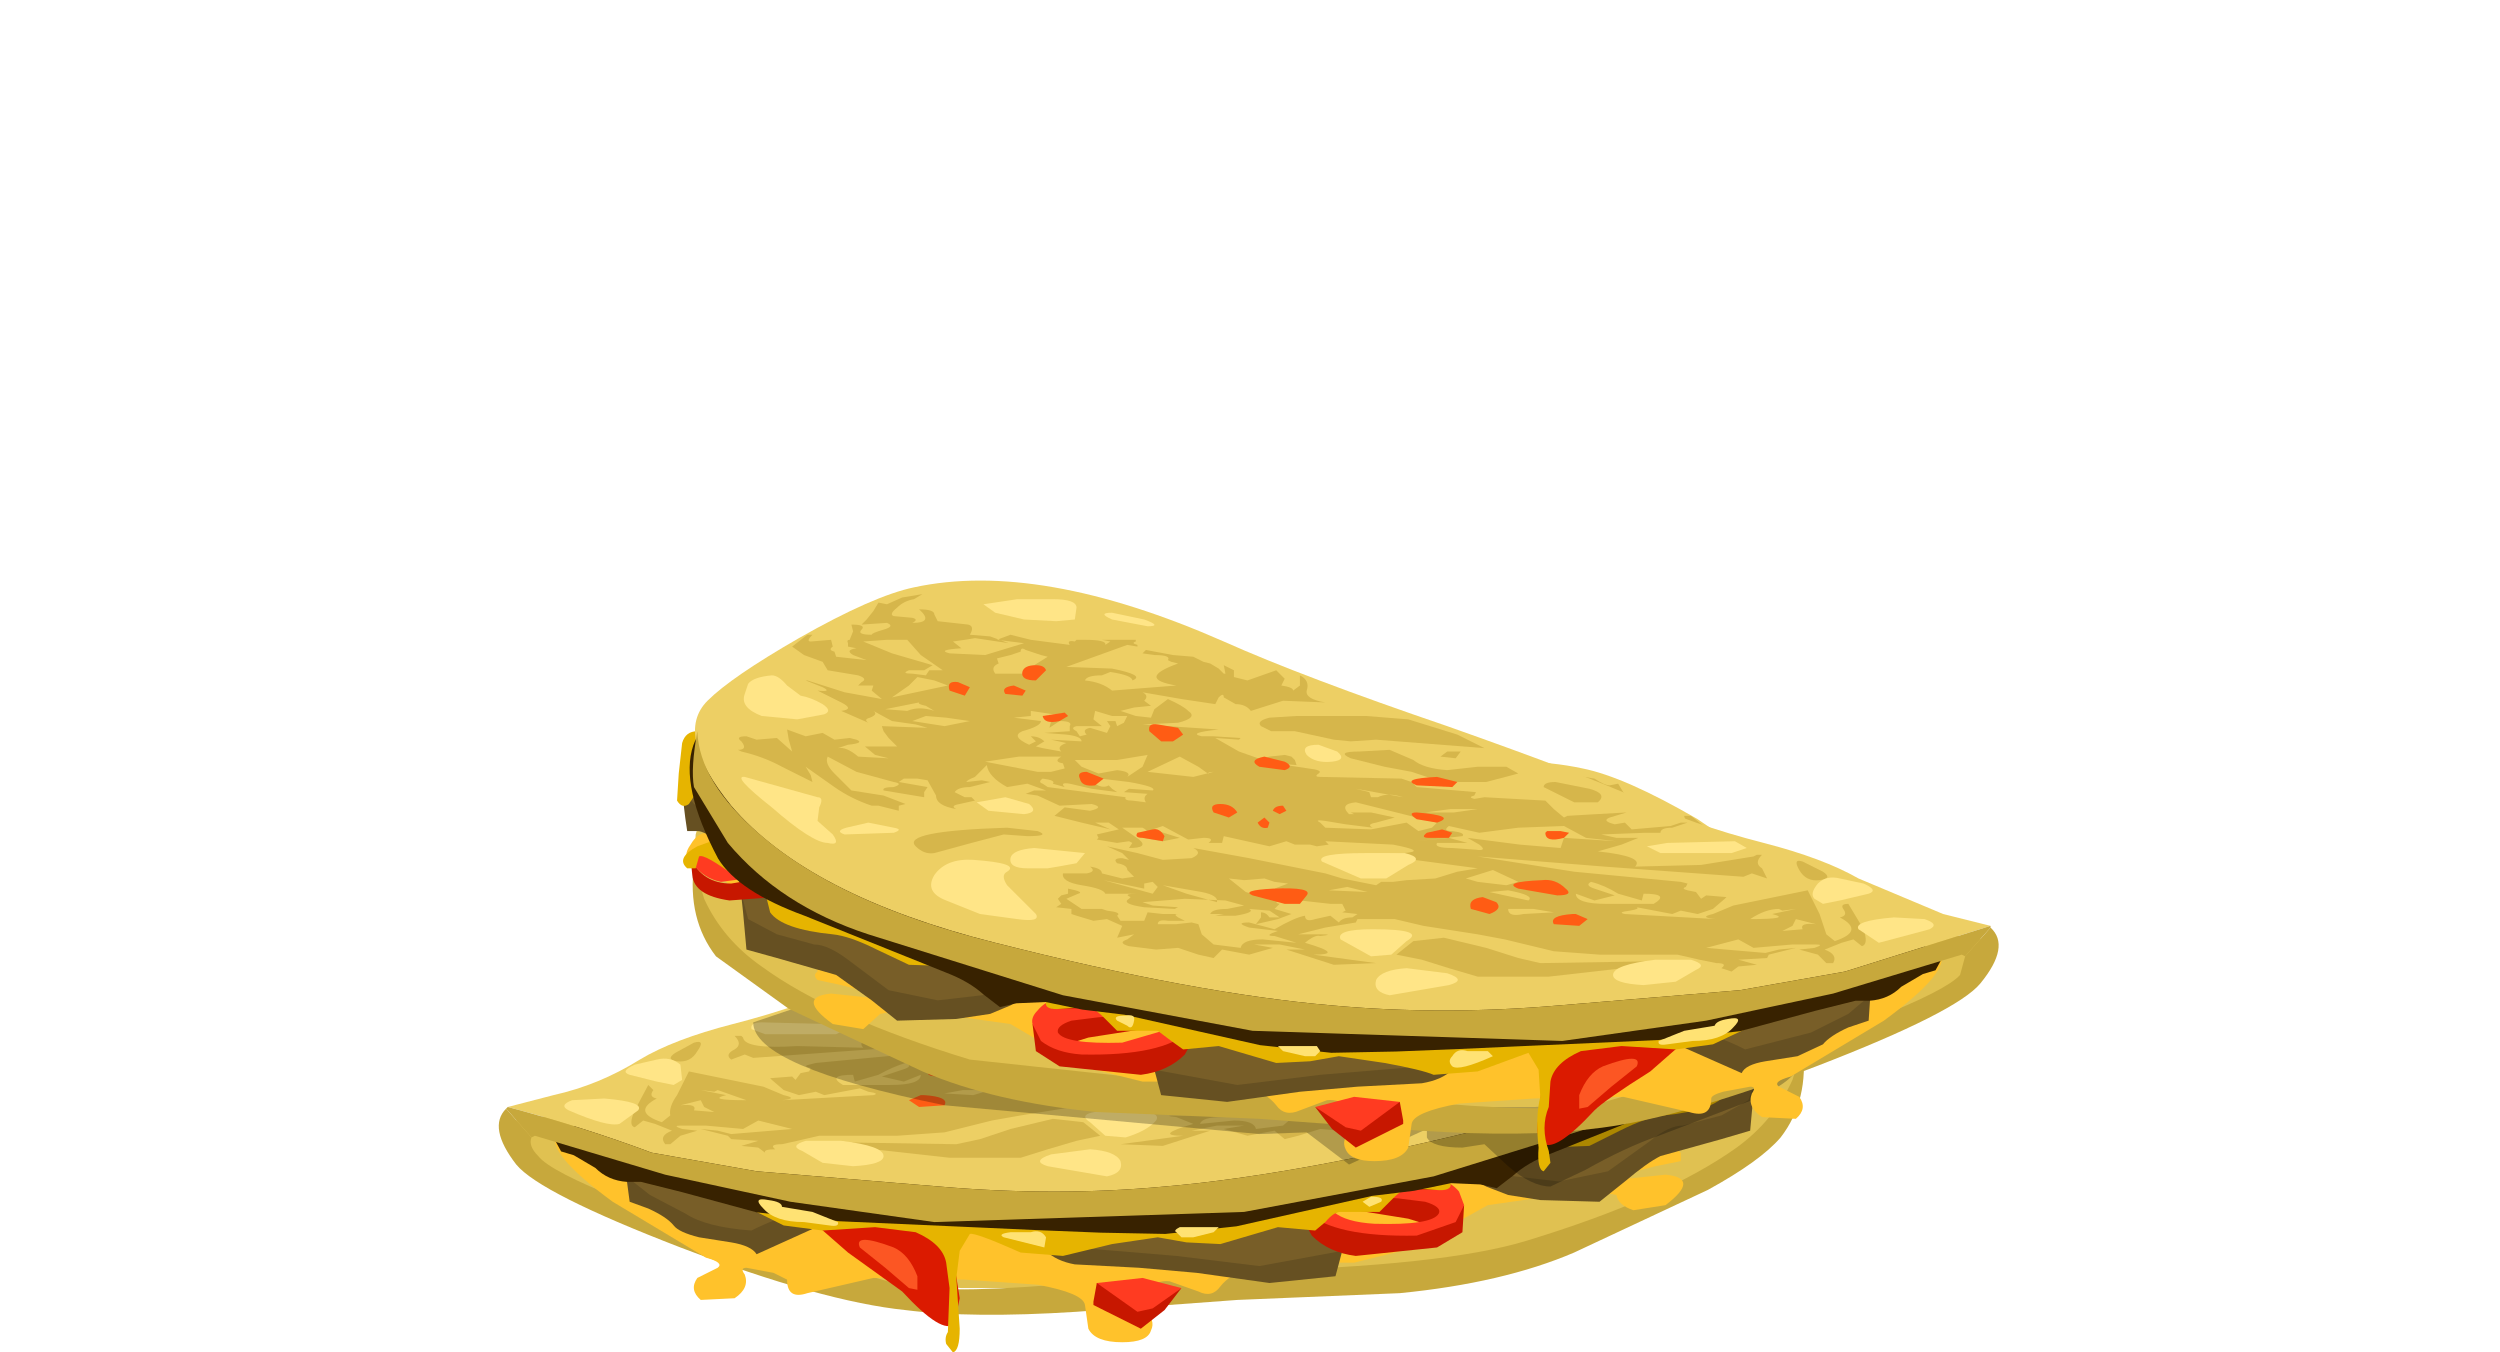 <?xml version="1.0" encoding="UTF-8" standalone="no"?>
<svg xmlns:xlink="http://www.w3.org/1999/xlink" height="39.95px" width="73.85px" xmlns="http://www.w3.org/2000/svg">
  <g transform="matrix(1.0, 0.0, 0.0, 1.0, 0.0, 0.0)">
    <use height="13.0" transform="matrix(1.0, 0.0, 0.0, 1.0, 14.75, 26.95)" width="39.05" xlink:href="#shape0"/>
    <use height="14.05" transform="matrix(0.75, 0.0, 0.0, 0.75, 16.35, 25.913)" width="49.35" xlink:href="#sprite0"/>
    <use height="16.55" transform="matrix(1.0, 0.0, 0.0, 1.0, 14.95, 21.6)" width="44.1" xlink:href="#shape2"/>
    <use height="14.05" transform="matrix(-0.75, 0.0, 0.0, 0.75, 57.4, 20.562)" width="49.35" xlink:href="#sprite0"/>
    <use height="15.65" transform="matrix(1.0, 0.0, 0.0, 1.0, 20.45, 17.15)" width="38.35" xlink:href="#shape3"/>
  </g>
  <defs>
    <g id="shape0" transform="matrix(1.0, 0.0, 0.0, 1.0, -14.75, -26.95)">
      <path d="M52.05 28.3 Q52.95 28.95 53.2 30.0 L53.25 30.9 Q53.05 32.5 52.5 33.25 L51.25 34.4 49.35 35.5 45.9 36.7 42.3 37.75 36.4 38.05 28.4 38.05 24.0 37.75 Q23.2 37.6 22.35 37.05 L19.15 35.9 Q16.35 34.95 15.9 34.5 L15.25 33.55 15.2 33.1 30.25 31.0 40.65 29.3 Q51.2 27.7 52.05 28.3" fill="#e0c151" fill-rule="evenodd" stroke="none"/>
      <path d="M51.3 33.9 Q52.4 33.1 52.95 31.9 L53.25 30.9 Q53.45 32.5 52.6 33.6 52.0 34.3 50.45 35.15 L46.5 37.0 Q44.4 37.9 41.35 38.2 L36.55 38.4 31.8 38.75 Q28.7 38.95 26.75 38.7 24.3 38.45 20.1 36.85 15.95 35.25 15.25 34.4 14.4 33.3 14.95 32.75 L15.7 33.6 Q15.6 33.85 15.9 34.15 16.25 34.6 18.4 35.45 19.3 35.95 22.2 36.7 L26.4 37.9 Q27.55 38.25 31.2 37.95 L36.75 37.55 Q42.65 37.4 45.1 36.65 49.2 35.4 51.3 33.9" fill="#c7a83c" fill-rule="evenodd" stroke="none"/>
      <path d="M53.5 28.25 Q53.75 28.65 53.4 29.1 L51.1 29.35 51.9 29.8 52.85 29.95 Q53.15 29.95 53.4 30.3 53.6 30.65 53.4 30.8 L52.35 31.35 51.6 32.05 50.75 32.6 49.95 33.0 49.65 33.55 Q49.45 33.95 49.65 34.05 L49.65 34.3 48.9 34.45 48.15 34.65 Q48.0 34.85 48.25 34.8 L49.2 34.7 Q50.25 34.8 49.2 35.6 L48.25 35.75 Q47.8 35.6 47.75 35.3 L47.2 35.2 46.05 35.3 43.95 35.6 43.05 36.1 41.8 36.85 40.0 37.3 38.3 37.3 Q36.6 37.3 36.05 38.0 35.8 38.35 35.4 38.15 L34.55 37.85 Q34.15 37.8 33.85 38.15 33.55 38.5 33.8 38.7 34.15 39.0 34.0 39.3 33.9 39.65 33.15 39.65 32.35 39.65 32.15 39.25 L32.05 38.55 Q32.0 38.2 30.65 37.95 L28.5 37.8 25.8 37.75 23.85 38.2 Q23.25 38.4 23.25 37.8 L22.85 37.6 22.05 37.45 Q21.85 37.45 22.0 37.65 22.15 38.05 21.7 38.35 L20.7 38.4 Q20.35 38.1 20.6 37.75 L21.2 37.45 Q21.4 37.3 20.85 37.15 L18.1 35.5 Q16.05 34.0 16.45 33.45 L17.1 33.5 Q17.7 33.1 34.35 30.4 50.8 27.7 52.1 27.7 53.2 27.7 53.5 28.25" fill="#ffc22b" fill-rule="evenodd" stroke="none"/>
      <path d="M53.25 27.75 L53.5 28.0 53.45 29.9 53.15 29.9 52.55 30.2 52.05 30.65 51.9 31.35 51.8 32.3 51.7 33.4 50.85 33.65 49.05 34.15 Q48.65 34.35 48.0 34.9 L47.25 35.5 45.5 35.45 44.55 35.3 43.9 35.05 42.3 34.0 39.15 32.95 37.95 35.15 39.65 36.95 39.45 37.7 37.5 37.9 35.35 37.6 33.65 37.45 31.75 37.35 Q31.2 37.25 30.9 36.95 L30.65 36.65 30.6 35.7 26.7 35.65 Q25.65 35.65 24.45 36.1 L22.35 37.05 Q22.2 36.8 21.6 36.7 L20.65 36.55 Q20.05 36.4 19.9 36.2 19.7 35.95 19.15 35.7 L18.6 35.5 18.5 34.75 20.65 35.1 Q22.35 33.1 23.6 32.35 24.4 31.9 38.9 29.8 L53.25 27.75" fill="#665022" fill-rule="evenodd" stroke="none"/>
      <path d="M53.25 27.55 L53.5 28.0 Q53.8 29.05 52.55 29.5 52.15 29.65 52.15 29.95 L52.05 30.65 51.9 31.75 51.65 32.5 50.85 32.95 49.7 33.25 Q49.3 33.25 48.75 33.7 L47.5 34.6 46.05 34.9 44.75 34.75 44.25 34.65 Q44.0 34.45 43.2 34.15 L40.25 34.3 38.45 35.05 38.7 35.25 39.65 36.95 37.2 37.4 34.75 37.1 31.75 36.85 30.75 36.25 29.85 35.45 28.1 35.3 25.45 35.5 Q23.55 35.65 22.2 36.35 20.85 36.25 20.25 35.85 L19.2 35.3 18.5 34.75 Q18.6 34.45 19.4 34.15 L20.85 33.9 36.15 30.55 Q50.7 27.2 51.75 27.35 L53.25 27.55" fill="#785e28" fill-rule="evenodd" stroke="none"/>
      <path d="M26.7 33.85 L27.75 35.05 Q28.2 35.5 28.25 36.3 L28.2 37.4 28.35 38.35 28.2 39.1 Q27.85 39.45 26.65 38.15 L25.05 37.0 23.85 35.95 Q23.65 35.35 23.9 34.3 24.25 33.2 24.85 33.2 26.0 33.15 26.7 33.85" fill="#db1a00" fill-rule="evenodd" stroke="none"/>
      <path d="M42.4 36.25 L41.6 36.0 40.05 35.75 Q39.45 35.7 39.2 36.0 L39.0 36.3 38.85 35.2 Q38.85 34.95 40.25 34.75 L41.8 34.6 42.35 34.8 42.9 35.15 42.85 35.9 42.4 36.25" fill="#c71700" fill-rule="evenodd" stroke="none"/>
      <path d="M43.25 35.6 L43.2 36.4 42.45 36.85 40.05 37.1 Q39.25 37.0 38.75 36.5 L38.45 35.95 38.45 35.3 38.85 35.8 Q39.5 36.35 40.7 36.35 42.05 36.35 42.8 35.95 L43.25 35.6" fill="#c71700" fill-rule="evenodd" stroke="none"/>
      <path d="M50.4 31.0 L50.95 31.25 52.15 31.45 Q53.0 31.45 53.35 30.7 L53.3 31.2 Q53.25 31.8 52.2 31.95 L50.85 31.85 50.25 31.6 50.4 31.0" fill="#c71700" fill-rule="evenodd" stroke="none"/>
      <path d="M41.35 34.55 Q42.7 34.7 43.1 35.2 L43.25 35.6 43.0 36.1 41.85 36.5 Q39.4 36.55 38.6 35.8 37.95 35.25 38.85 34.8 39.75 34.3 41.35 34.55 M42.5 35.85 Q42.6 35.65 42.1 35.5 L41.3 35.4 40.5 35.35 Q39.75 35.15 39.4 35.35 39.05 35.55 39.4 35.8 39.75 36.1 40.6 36.15 42.3 36.2 42.5 35.85 M42.65 35.15 Q42.8 35.0 42.2 34.75 L40.65 34.7 Q39.7 34.8 40.2 34.95 L42.15 35.15 42.65 35.15" fill="#ff3b21" fill-rule="evenodd" stroke="none"/>
      <path d="M50.95 29.8 L52.5 30.1 Q53.55 30.55 53.25 30.9 L52.5 31.4 50.55 31.15 Q49.35 30.75 49.65 30.4 L50.95 29.8" fill="#ff3b21" fill-rule="evenodd" stroke="none"/>
      <path d="M32.45 38.35 L32.4 37.9 33.75 37.75 34.9 38.05 34.05 38.8 33.4 38.85 32.45 38.35" fill="#ff3b21" fill-rule="evenodd" stroke="none"/>
      <path d="M33.7 39.25 L32.3 38.55 32.3 38.45 32.4 37.9 33.6 38.75 34.05 38.65 34.9 38.05 34.4 38.7 33.7 39.25" fill="#c71700" fill-rule="evenodd" stroke="none"/>
      <path d="M53.75 29.0 Q53.6 29.25 53.4 29.1 L53.25 28.8 52.95 28.75 Q52.5 29.1 52.35 29.8 52.3 30.05 52.6 30.15 L53.15 30.35 Q53.85 30.7 53.45 31.0 L53.25 31.0 53.1 30.65 Q52.95 30.55 51.95 31.3 L51.25 31.7 51.1 31.9 51.0 32.3 Q50.65 32.8 49.15 32.95 48.65 33.0 47.85 33.4 L46.95 33.85 44.1 33.95 42.95 34.15 42.3 34.3 42.55 34.55 42.85 34.95 Q42.9 35.2 42.4 35.15 L41.65 35.1 Q41.45 35.1 41.15 35.4 L40.75 35.8 40.2 35.8 39.6 35.8 Q39.4 35.8 39.15 36.1 L38.85 36.35 37.75 36.25 36.05 36.75 35.05 36.7 34.2 36.55 32.85 36.75 31.4 37.1 30.15 37.0 Q28.8 36.4 28.65 36.45 L28.35 36.95 28.25 37.75 28.35 39.25 Q28.35 39.9 28.15 39.95 L27.95 39.7 Q27.9 39.5 28.0 39.35 L28.05 38.05 27.95 37.3 Q27.85 36.75 27.05 36.4 L25.85 36.25 24.3 36.35 23.15 36.2 22.35 35.8 Q21.9 35.65 21.9 35.3 21.85 34.95 22.35 34.9 52.5 26.85 53.15 26.95 53.55 26.95 53.6 27.3 L53.7 28.2 53.75 29.0" fill="#e6b400" fill-rule="evenodd" stroke="none"/>
    </g>
    <g id="sprite0" transform="matrix(1.0, 0.0, 0.0, 1.0, 0.0, 0.05)">
      <use height="14.05" transform="matrix(1.0, 0.0, 0.0, 1.0, 0.0, -0.05)" width="49.35" xlink:href="#shape1"/>
    </g>
    <g id="shape1" transform="matrix(1.0, 0.0, 0.0, 1.0, 0.0, 0.05)">
      <path d="M46.05 0.0 Q51.3 0.6 48.25 6.35 47.45 7.65 44.85 8.6 L39.25 10.85 Q38.35 11.2 37.8 11.7 L37.15 12.2 36.5 12.05 35.35 12.0 33.9 12.3 32.25 12.5 26.9 13.7 24.1 14.0 21.55 13.95 19.05 13.85 16.85 13.75 11.25 13.5 8.0 13.15 5.05 12.35 3.45 11.95 2.9 11.95 Q2.15 11.9 1.65 11.4 L0.8 10.9 0.3 10.75 0.0 10.2 4.1 8.0 Q5.15 7.45 23.25 3.65 42.55 -0.4 46.05 0.0" fill="#382200" fill-rule="evenodd" stroke="none"/>
    </g>
    <g id="shape2" transform="matrix(1.0, 0.0, 0.0, 1.0, -14.95, -21.6)">
      <path d="M52.15 29.15 Q49.95 31.8 44.4 33.2 38.45 34.7 34.4 35.05 31.2 35.35 27.75 35.05 L22.35 34.6 19.25 34.05 Q17.25 33.3 15.0 32.7 L16.35 32.35 Q17.7 32.05 18.9 31.3 19.9 30.7 21.65 30.25 23.8 29.7 25.35 28.95 L31.05 26.8 Q35.25 25.35 37.65 24.3 43.05 21.9 46.75 22.7 48.0 22.95 50.15 24.2 L52.85 26.05 Q53.85 27.05 52.15 29.15" fill="#edcf64" fill-rule="evenodd" stroke="none"/>
      <path d="M51.3 30.0 Q53.1 28.45 53.15 26.95 53.4 28.05 53.25 28.6 L52.25 30.25 Q50.7 32.1 48.15 32.95 L42.35 34.75 36.75 35.8 27.6 36.1 23.35 35.5 19.65 34.7 15.8 33.55 15.7 33.6 14.95 32.75 15.0 32.7 Q17.25 33.3 19.25 34.05 L22.35 34.6 27.75 35.05 Q31.2 35.35 34.4 35.05 38.45 34.7 44.4 33.2 48.95 32.05 51.3 30.0" fill="#c7a83c" fill-rule="evenodd" stroke="none"/>
      <path d="M22.7 35.45 Q23.1 35.5 23.1 35.65 L24.0 35.8 24.75 36.1 Q24.8 36.25 24.5 36.2 L23.75 36.1 Q22.9 36.1 22.55 35.7 22.2 35.35 22.7 35.45" fill="#ffe273" fill-rule="evenodd" stroke="none"/>
      <path d="M30.45 36.4 Q30.75 36.3 30.9 36.55 L30.85 36.85 29.65 36.55 Q29.45 36.45 29.85 36.4 L30.45 36.4" fill="#ffe273" fill-rule="evenodd" stroke="none"/>
      <path d="M35.4 36.25 L36.0 36.25 35.85 36.4 35.25 36.55 34.9 36.55 34.75 36.4 Q34.65 36.35 34.85 36.25 L35.4 36.25" fill="#ffe273" fill-rule="evenodd" stroke="none"/>
      <path d="M40.5 35.35 Q40.9 35.35 40.8 35.5 L40.45 35.65 40.25 35.5 40.5 35.35" fill="#ffe273" fill-rule="evenodd" stroke="none"/>
      <path d="M26.4 36.85 Q26.85 37.05 27.1 37.7 L27.1 38.1 26.85 38.05 26.15 37.45 25.4 36.85 Q25.2 36.4 26.4 36.85" fill="#fc5623" fill-rule="evenodd" stroke="none"/>
      <path d="M28.45 32.2 L27.9 32.3 28.75 32.35 29.25 32.2 28.45 32.2 M21.1 32.25 L20.7 32.2 21.45 32.35 Q20.85 32.5 22.05 32.5 L21.2 32.2 21.1 32.25 M21.1 32.85 L20.8 32.7 20.7 32.5 20.1 32.65 Q20.6 32.6 20.5 32.8 L21.1 32.85 M29.75 31.7 L29.25 31.65 Q28.4 31.8 28.65 31.95 L29.3 31.8 29.75 31.7 M26.65 31.6 Q27.0 31.5 26.75 31.4 26.4 31.5 25.95 31.75 L25.25 31.95 25.2 31.75 Q24.4 31.75 24.9 32.05 L26.3 32.05 Q27.2 32.05 27.2 31.75 L26.7 31.95 26.05 31.8 26.65 31.6 M34.5 31.65 L33.95 31.55 33.35 31.7 34.5 31.65 M30.1 31.4 L30.45 31.3 Q30.05 31.35 29.7 31.05 L28.95 31.4 29.25 31.5 30.1 31.4 M30.6 30.05 Q30.45 29.95 30.85 29.9 31.2 29.9 30.95 29.75 L30.05 29.95 28.95 29.8 27.6 29.75 26.9 30.1 26.0 30.2 27.55 30.1 27.6 30.25 27.65 30.4 28.85 30.3 30.4 30.1 30.05 30.3 Q29.85 30.5 30.15 30.45 L30.85 30.4 31.3 30.25 30.45 30.25 30.95 30.1 31.95 30.2 30.6 30.05 M31.3 29.65 L31.5 29.8 31.85 29.9 Q31.85 29.75 32.25 29.65 L33.3 29.85 34.65 29.8 34.8 29.65 Q34.95 29.55 34.65 29.6 L34.05 29.7 33.2 29.8 33.15 29.65 32.55 29.5 33.3 29.35 33.85 29.35 33.75 29.4 33.9 29.4 Q34.2 29.1 33.75 29.05 L31.3 29.65 M31.65 29.35 L30.9 29.25 30.1 29.25 30.8 29.35 31.65 29.35 M33.7 28.65 L32.3 28.9 Q32.75 28.75 33.05 28.9 L33.25 28.9 33.3 28.75 33.7 28.65 M44.65 27.85 L43.65 27.7 42.4 27.7 Q42.65 27.85 42.35 27.9 42.1 28.0 42.3 28.05 L42.75 28.15 43.1 28.15 44.65 27.85 M39.95 31.45 L39.75 31.4 39.6 31.55 Q39.45 31.65 39.7 31.75 L41.15 31.35 39.95 31.6 39.95 31.45 M38.7 31.75 L39.4 31.5 38.25 31.7 Q37.8 31.8 37.8 32.0 L38.7 31.75 M37.95 28.15 Q37.75 28.3 38.5 28.3 L39.85 28.15 38.9 27.7 38.4 28.0 38.0 28.25 37.95 28.15 M39.9 28.8 L39.9 29.05 40.35 29.0 40.5 28.9 42.8 28.6 Q42.75 28.6 42.95 28.5 L42.95 28.35 42.65 28.5 42.3 28.6 Q42.45 28.45 42.15 28.5 L41.5 28.65 40.8 28.75 40.95 28.65 41.0 28.55 Q41.25 28.7 41.65 28.3 L40.4 28.45 Q39.6 28.6 39.75 28.7 L40.4 28.65 40.55 28.75 39.9 28.8 M40.75 28.1 L41.3 28.2 41.8 28.0 42.0 27.8 40.8 27.8 39.9 27.65 40.05 28.0 40.45 28.3 Q40.3 28.15 40.75 28.1 M42.0 26.95 Q42.15 26.85 41.95 26.8 L41.2 26.8 41.45 26.6 41.4 26.35 40.95 26.5 40.45 26.5 40.55 26.7 Q40.5 26.8 40.75 26.8 L40.8 26.65 41.05 26.65 40.95 26.8 41.05 27.0 41.55 26.85 41.7 27.05 41.85 27.1 42.0 26.95 M42.15 26.8 L42.15 26.95 42.9 27.0 42.25 27.05 Q41.85 27.1 41.8 27.25 L42.7 27.2 42.3 27.3 Q42.55 27.4 42.4 27.55 L42.95 27.45 43.2 27.4 Q42.75 27.4 42.9 27.25 43.05 27.1 43.3 27.1 L43.15 27.25 Q43.05 27.3 43.35 27.35 43.9 27.1 43.55 26.95 43.05 26.8 43.05 26.65 L43.8 26.55 43.35 26.5 Q43.2 26.45 43.35 26.35 L42.3 26.5 42.75 26.65 42.75 26.85 42.45 26.65 Q42.05 26.65 42.15 26.8 M43.6 24.6 Q43.65 24.45 43.5 24.55 L43.0 24.7 42.8 24.75 43.2 25.0 43.4 25.25 43.65 25.25 44.15 25.25 44.35 25.25 Q44.5 25.05 44.25 24.95 L44.3 24.8 43.95 24.7 43.6 24.6 M46.2 26.35 Q46.6 26.2 46.95 26.35 L47.6 26.3 47.1 26.2 46.65 26.1 46.4 26.2 46.2 26.35 M45.15 26.65 L45.85 26.8 46.8 26.65 Q46.65 26.5 46.4 26.5 L45.8 26.55 45.15 26.65 M46.95 25.6 L46.65 25.35 46.2 25.45 45.75 25.6 47.4 25.95 46.95 25.6 M48.25 24.3 L47.55 24.25 46.95 24.25 46.55 24.7 45.9 25.15 46.3 25.15 Q46.2 25.3 46.4 25.3 L46.8 25.25 46.95 25.15 46.5 25.15 Q46.5 25.0 46.2 25.0 L47.4 24.65 48.25 24.3 M49.05 24.75 L49.1 24.6 49.2 24.45 49.2 24.25 49.8 24.3 49.75 24.1 49.95 24.1 50.4 24.45 Q50.0 24.55 50.0 24.7 L49.5 24.9 49.3 25.15 48.45 25.3 Q48.1 25.4 48.3 25.5 L48.4 25.6 47.95 25.6 48.0 25.75 47.7 26.0 48.8 25.8 49.9 25.45 49.95 25.45 49.5 25.65 Q49.2 25.8 49.6 25.75 L48.9 26.1 Q48.5 26.3 48.9 26.35 L48.15 26.7 48.05 26.55 Q47.85 26.45 47.95 26.35 L47.4 26.65 46.7 26.75 46.35 26.85 47.7 26.8 47.7 26.95 47.5 27.15 47.25 27.4 47.7 27.4 48.2 27.4 47.9 27.65 47.5 27.75 48.4 27.7 Q48.75 27.4 49.05 27.45 L48.75 27.35 Q48.2 27.3 48.45 27.2 L48.65 27.15 49.1 27.2 49.45 27.0 49.95 27.1 50.55 26.9 50.45 27.2 50.35 27.55 50.85 27.15 51.4 27.2 51.7 27.1 Q52.05 27.1 51.85 27.25 51.65 27.5 51.95 27.5 L51.85 27.55 Q51.2 27.7 50.65 28.0 L49.75 28.45 49.8 28.25 49.95 28.0 49.1 28.6 48.0 29.15 47.8 29.15 47.4 29.25 47.25 29.3 47.2 29.15 47.0 29.1 47.7 28.85 48.6 28.7 49.1 28.2 49.35 27.7 48.45 28.15 47.4 28.45 Q47.1 28.5 47.35 28.6 L47.7 28.7 46.5 28.9 46.45 28.75 46.35 28.6 47.2 28.45 47.05 28.35 46.65 28.35 46.35 28.4 Q46.15 28.5 46.1 28.85 L45.5 29.25 45.45 29.1 44.95 29.0 45.05 28.9 45.3 28.9 45.6 28.75 45.1 28.6 44.55 28.45 Q44.45 28.35 44.75 28.4 L45.2 28.45 44.95 28.3 44.6 27.95 44.0 28.6 43.4 28.5 42.9 28.7 43.2 28.7 43.5 28.8 43.1 28.85 42.45 29.15 41.5 29.1 Q41.1 29.2 41.55 29.3 L42.3 29.2 42.6 29.45 42.45 29.5 41.8 29.65 40.95 29.85 41.4 29.65 41.0 29.65 40.7 29.85 41.4 30.0 41.3 30.1 41.35 30.15 40.75 30.25 40.4 30.2 40.3 30.25 40.4 30.4 Q39.8 30.4 40.1 30.15 L40.65 29.8 40.0 29.8 Q39.7 29.95 40.05 30.1 L39.45 30.2 38.9 30.1 Q38.75 30.0 39.75 29.85 L39.4 29.75 Q38.7 30.05 38.7 30.15 L38.2 30.1 Q37.85 30.1 38.1 30.25 L37.65 30.25 37.6 30.05 36.3 30.35 35.75 30.2 35.55 30.3 35.05 30.3 34.85 30.35 34.5 30.3 34.65 30.2 32.6 30.3 Q31.55 30.5 32.3 30.55 33.1 30.55 32.4 30.7 L30.1 31.0 30.75 31.1 31.35 31.3 32.25 31.35 32.6 31.4 33.0 31.4 33.15 31.5 34.1 31.3 34.6 31.15 36.85 30.7 38.55 30.4 Q38.25 30.55 38.55 30.7 L39.45 30.75 40.15 30.55 41.1 30.35 40.6 30.55 Q40.2 30.65 40.4 30.75 L40.6 30.7 Q40.95 30.7 40.75 30.85 L40.5 31.05 40.25 31.25 40.6 31.3 41.2 31.15 Q41.25 31.0 41.55 30.95 41.4 31.1 41.7 31.15 L42.35 31.15 41.85 31.5 Q41.15 31.6 41.1 31.75 L40.6 31.75 40.2 31.75 Q40.65 31.75 40.35 31.85 40.15 31.9 40.4 31.9 L39.95 32.15 39.05 32.2 39.0 32.15 39.7 32.1 40.0 32.0 38.75 31.9 37.55 31.95 37.05 32.1 Q37.05 32.25 37.5 32.2 37.95 32.2 38.0 32.35 L37.6 32.35 37.85 32.4 37.25 32.4 36.9 32.2 36.3 32.25 36.0 32.45 36.25 32.45 36.5 32.3 36.5 32.45 36.65 32.65 36.0 32.5 35.6 32.35 36.15 32.2 Q35.8 32.15 36.0 32.05 36.2 32.0 35.85 31.95 L36.25 31.9 36.95 31.7 37.2 31.5 Q37.2 31.35 37.5 31.3 L37.0 31.35 36.45 31.3 Q36.1 31.3 36.15 31.4 L35.7 31.45 36.15 31.6 35.55 31.75 35.4 31.95 34.5 32.05 34.1 32.05 Q33.9 32.15 34.05 32.25 L34.1 32.3 33.65 32.35 Q33.45 32.5 33.8 32.45 L34.2 32.6 34.5 32.4 34.95 32.5 35.25 32.4 Q35.55 32.45 36.15 32.8 L36.9 32.6 Q37.3 32.6 36.9 32.75 L36.0 32.85 Q36.45 33.0 36.1 33.0 35.5 33.0 35.45 33.2 L36.45 33.1 Q37.05 33.1 37.1 33.35 L37.9 33.25 38.25 32.95 38.4 32.65 38.55 32.6 39.0 32.65 39.6 32.65 39.3 32.55 38.75 32.55 39.0 32.45 38.95 32.35 39.4 32.35 39.9 32.3 Q39.75 32.4 39.95 32.55 L40.65 32.55 40.75 32.4 Q40.6 32.3 41.05 32.25 L41.25 32.2 41.8 32.2 Q41.9 31.95 42.3 31.9 L41.9 31.75 Q41.7 31.7 42.2 31.6 L42.2 31.75 42.45 31.8 42.5 31.9 Q42.35 31.9 42.45 32.05 L42.6 32.15 42.15 32.2 Q42.0 32.25 42.15 32.35 L41.95 32.4 41.45 32.55 41.1 32.5 40.65 32.7 Q40.5 32.85 40.8 33.05 L40.25 32.95 40.45 33.1 Q40.75 33.2 40.4 33.3 L39.6 33.4 39.0 33.35 38.35 33.55 37.95 33.65 37.65 33.4 36.85 33.55 36.15 33.35 36.75 33.25 35.95 33.25 35.2 33.4 35.75 33.4 34.35 33.85 33.1 33.8 33.85 33.7 34.95 33.55 Q34.05 33.55 35.25 33.2 L34.75 33.0 Q34.3 32.95 34.8 32.95 L35.4 32.95 34.65 32.75 33.75 32.6 33.65 32.5 32.55 32.5 31.7 32.7 30.15 32.95 29.3 33.1 27.9 33.45 26.5 33.55 25.1 33.55 24.2 33.55 23.55 33.7 23.1 33.8 Q22.7 33.8 22.9 33.95 22.55 33.95 22.6 34.05 L22.4 33.9 21.9 33.85 22.4 33.7 21.6 33.65 21.5 33.55 20.7 33.35 21.2 33.4 21.6 33.5 23.4 33.35 22.4 33.1 21.95 33.35 20.85 33.25 20.1 33.25 Q19.85 33.25 20.15 33.35 L20.6 33.4 20.1 33.55 19.8 33.8 19.65 33.8 Q19.45 33.55 19.85 33.4 L19.35 33.2 19.0 33.1 18.75 33.3 Q18.55 33.25 18.75 32.8 L19.15 32.05 19.3 32.2 Q19.15 32.4 19.4 32.45 18.65 32.85 19.55 33.15 L19.8 32.95 Q19.75 32.7 20.0 32.35 L20.35 31.65 22.55 32.1 23.15 32.35 Q23.6 32.45 23.1 32.5 L25.8 32.35 Q26.0 32.3 25.65 32.25 L25.4 32.15 24.35 32.35 24.1 32.25 23.6 32.35 23.15 32.2 22.8 31.9 22.75 31.85 23.4 31.8 23.5 31.9 23.65 31.7 23.9 31.65 23.95 31.55 Q23.7 31.5 23.9 31.45 L24.1 31.4 27.25 31.1 30.15 30.65 26.4 30.95 22.25 31.25 22.0 31.15 21.6 31.3 Q21.4 31.15 21.7 31.0 21.95 30.85 21.7 30.6 L21.9 30.6 21.95 30.65 Q22.0 31.0 23.55 30.9 L25.5 30.95 Q25.2 30.65 26.55 30.5 L26.2 30.4 25.85 30.3 25.35 30.1 26.0 30.1 26.45 30.0 25.15 29.95 24.75 29.95 Q24.75 29.8 24.35 29.8 L23.9 29.65 24.1 29.65 24.45 29.75 25.55 29.85 25.75 29.65 26.1 29.7 Q26.45 29.6 26.2 29.5 L25.7 29.35 26.6 29.4 27.45 29.45 27.55 29.5 27.9 29.25 28.1 29.0 29.0 28.95 29.9 28.9 30.2 28.95 Q30.4 28.9 30.2 28.85 30.0 28.8 30.15 28.75 L31.95 28.6 32.05 28.45 32.4 28.35 34.75 28.3 34.8 28.2 Q34.65 28.1 35.1 28.05 L36.15 27.9 35.45 27.95 35.5 27.8 35.6 27.7 35.85 27.65 36.25 27.7 Q36.45 27.75 36.3 27.85 L37.15 27.55 37.85 27.15 37.2 27.2 37.1 27.15 37.95 27.1 38.25 27.1 Q38.7 27.0 37.75 26.9 L40.0 26.75 38.95 26.7 Q38.4 26.55 38.7 26.35 L39.3 26.0 Q39.4 26.15 39.65 26.3 L39.75 26.55 40.2 26.5 Q40.35 26.35 40.65 26.35 L40.25 26.25 39.75 26.2 39.95 26.05 Q39.8 25.9 40.0 25.8 L38.85 26.0 37.85 26.15 37.8 25.95 Q37.6 25.8 37.6 25.95 L37.25 26.15 Q36.95 26.15 36.8 26.35 L35.85 26.05 34.6 26.1 Q35.25 26.0 35.15 25.75 35.05 25.45 35.35 25.3 L35.4 25.6 35.55 25.75 Q35.55 25.65 35.9 25.6 L35.8 25.4 36.05 25.15 36.9 25.45 37.3 25.35 37.35 25.15 37.6 25.0 37.55 25.25 37.65 25.25 37.8 25.1 38.0 24.95 38.2 24.9 38.55 24.75 39.15 24.7 39.9 24.55 40.0 24.65 39.65 24.7 Q39.15 24.7 39.3 24.85 L39.15 24.9 38.95 24.95 Q40.2 25.4 39.0 25.6 L40.9 25.75 Q41.25 25.5 41.7 25.45 41.7 25.3 41.2 25.3 40.8 25.3 40.95 25.2 L40.3 25.45 Q39.9 25.3 40.9 25.1 L42.25 25.05 Q41.35 24.6 40.45 24.4 L40.15 24.45 Q40.0 24.4 40.2 24.4 L40.2 24.3 40.2 24.25 41.2 24.25 40.95 24.3 41.1 24.4 41.7 24.25 41.95 24.25 42.0 24.3 Q42.25 24.25 42.15 24.4 L43.35 24.25 43.9 24.1 44.3 24.25 43.5 24.35 44.65 24.7 45.7 24.65 Q46.1 24.55 45.35 24.5 L45.6 24.3 45.25 24.25 45.0 24.2 43.95 24.35 44.5 24.15 45.1 24.1 Q44.95 23.85 45.15 23.8 L46.05 23.7 46.15 23.5 Q46.2 23.35 46.6 23.35 46.2 23.75 46.8 23.75 46.65 23.65 46.8 23.6 L47.35 23.55 47.25 23.3 46.75 23.05 46.5 22.9 47.1 23.0 Q47.4 23.2 47.55 23.2 L47.8 23.15 47.95 23.4 48.15 23.65 48.3 23.8 47.55 23.75 Q47.3 23.85 47.65 23.95 48.0 24.05 48.0 24.1 48.45 24.1 48.3 23.95 48.15 23.8 48.6 23.8 L48.55 24.0 Q48.45 24.1 48.65 24.25 L48.7 24.35 48.7 24.45 48.45 24.5 Q48.8 24.55 48.55 24.7 L48.15 24.85 48.6 24.8 49.05 24.75" fill="#d6b64b" fill-rule="evenodd" stroke="none"/>
      <path d="M35.45 26.5 L36.3 26.55 36.5 26.8 36.2 26.95 35.5 26.95 34.35 27.2 33.85 27.25 33.15 27.2 29.9 27.45 Q30.45 27.1 30.7 27.05 L32.15 26.6 33.45 26.5 35.45 26.5" fill="#d6b64b" fill-rule="evenodd" stroke="none"/>
      <path d="M33.6 27.55 Q34.3 27.55 33.85 27.75 L32.85 28.0 32.1 28.15 31.2 28.45 29.85 28.45 28.95 28.2 Q28.75 28.1 29.25 28.0 L30.1 28.0 31.0 28.1 32.0 27.8 32.7 27.5 33.6 27.55" fill="#d6b64b" fill-rule="evenodd" stroke="none"/>
      <path d="M31.0 27.55 L31.2 27.7 30.75 27.75 30.6 27.55 31.0 27.55" fill="#d6b64b" fill-rule="evenodd" stroke="none"/>
      <path d="M27.8 28.45 L28.2 28.6 27.9 28.75 Q27.45 28.95 27.25 29.05 L26.55 29.05 Q26.25 28.8 26.8 28.65 L27.8 28.45" fill="#d6b64b" fill-rule="evenodd" stroke="none"/>
      <path d="M20.5 30.8 Q20.85 30.7 20.6 31.05 20.4 31.4 20.0 31.35 19.65 31.3 19.95 31.1 L20.5 30.8" fill="#d6b64b" fill-rule="evenodd" stroke="none"/>
      <path d="M31.8 33.7 L30.95 33.95 30.15 34.2 28.05 34.2 25.8 33.95 25.15 33.75 28.25 33.8 28.95 33.65 29.85 33.35 31.1 33.05 32.0 33.15 32.5 33.55 31.8 33.7" fill="#d6b64b" fill-rule="evenodd" stroke="none"/>
      <path d="M46.7 30.35 L46.2 30.55 45.05 30.25 44.1 30.0 43.4 30.05 Q42.7 30.05 43.1 29.9 L44.0 29.8 Q47.15 29.9 46.7 30.35" fill="#d6b64b" fill-rule="evenodd" stroke="none"/>
      <path d="M44.1 28.9 L44.9 29.05 44.55 29.3 43.5 29.4 Q43.05 29.35 43.35 29.1 L44.1 28.9" fill="#ffe587" fill-rule="evenodd" stroke="none"/>
      <path d="M43.2 30.4 Q43.85 30.45 43.95 30.7 43.95 31.0 43.4 31.0 L42.8 31.0 42.5 30.95 41.95 30.85 41.7 30.55 43.2 30.4" fill="#ffe587" fill-rule="evenodd" stroke="none"/>
      <path d="M46.15 31.2 Q46.5 31.7 45.8 31.95 L44.85 32.35 43.7 32.5 Q43.0 32.6 43.15 32.35 L43.6 31.9 44.0 31.5 Q44.25 31.2 44.0 31.1 43.65 30.85 45.0 30.75 45.8 30.7 46.15 31.2" fill="#ffe587" fill-rule="evenodd" stroke="none"/>
      <path d="M48.1 29.65 L48.75 29.8 Q49.1 29.9 48.8 30.0 L47.4 29.95 Q47.1 29.85 47.35 29.8 L48.1 29.65" fill="#ffe587" fill-rule="evenodd" stroke="none"/>
      <path d="M51.75 28.3 Q52.2 28.25 51.0 29.2 49.8 30.25 49.35 30.25 48.9 30.35 49.2 30.0 49.35 29.85 49.65 29.6 L49.55 29.2 Q49.4 28.9 49.6 28.9 L51.75 28.3" fill="#ffe587" fill-rule="evenodd" stroke="none"/>
      <path d="M50.25 26.6 L49.4 26.45 Q49.15 26.35 49.5 26.15 49.8 25.95 50.1 25.9 L50.55 25.6 Q50.75 25.3 50.95 25.3 51.5 25.35 51.65 25.55 L51.75 25.85 Q51.9 26.25 51.25 26.5 L50.25 26.6" fill="#ffe587" fill-rule="evenodd" stroke="none"/>
      <path d="M43.7 23.05 L44.7 23.2 44.35 23.45 43.5 23.65 42.6 23.7 42.0 23.65 41.95 23.3 Q41.95 23.05 42.65 23.05 L43.7 23.05" fill="#ffe587" fill-rule="evenodd" stroke="none"/>
      <path d="M40.95 23.45 Q41.4 23.45 40.9 23.65 L39.9 23.85 Q39.4 23.85 39.95 23.65 L40.95 23.45" fill="#ffe587" fill-rule="evenodd" stroke="none"/>
      <path d="M34.8 27.35 Q35.4 27.35 35.15 27.65 L34.4 27.85 Q33.95 27.8 34.25 27.55 L34.8 27.35" fill="#ffe587" fill-rule="evenodd" stroke="none"/>
      <path d="M24.5 30.25 L25.1 30.35 24.7 30.55 22.6 30.55 22.2 30.4 Q22.15 30.2 22.5 30.2 L24.5 30.25" fill="#ffe587" fill-rule="evenodd" stroke="none"/>
      <path d="M33.2 32.8 Q34.35 32.8 34.15 33.1 33.9 33.4 33.25 33.6 L32.65 33.55 32.2 33.15 Q31.65 32.8 33.2 32.8" fill="#ffe587" fill-rule="evenodd" stroke="none"/>
      <path d="M32.2 33.95 Q32.95 34.0 33.1 34.3 33.2 34.65 32.7 34.75 L30.95 34.45 Q30.45 34.3 31.05 34.1 L32.2 33.95" fill="#ffe587" fill-rule="evenodd" stroke="none"/>
      <path d="M24.85 33.7 Q26.1 33.85 26.1 34.15 26.1 34.4 25.2 34.45 L24.3 34.35 23.7 34.0 Q23.3 33.85 23.8 33.7 L24.85 33.7" fill="#ffe587" fill-rule="evenodd" stroke="none"/>
      <path d="M19.4 31.3 Q19.8 31.2 20.1 31.45 L20.15 31.9 19.9 32.05 19.4 31.95 18.6 31.75 Q18.3 31.65 18.75 31.45 L19.4 31.3" fill="#ffe587" fill-rule="evenodd" stroke="none"/>
      <path d="M17.85 32.45 Q19.05 32.55 18.85 32.8 L18.3 33.2 Q17.95 33.3 16.8 32.8 16.5 32.65 16.9 32.5 L17.85 32.45" fill="#ffe587" fill-rule="evenodd" stroke="none"/>
      <path d="M33.45 30.55 Q34.95 30.55 34.7 30.8 L33.6 31.3 32.85 31.3 32.15 30.9 Q31.65 30.7 32.25 30.55 L33.45 30.55" fill="#ffe587" fill-rule="evenodd" stroke="none"/>
      <path d="M35.85 29.15 Q36.15 29.15 36.15 29.3 L35.95 29.4 Q35.7 29.4 35.75 29.3 L35.85 29.15" fill="#ff5c14" fill-rule="evenodd" stroke="none"/>
      <path d="M37.7 29.1 L37.95 29.35 37.45 29.5 Q37.05 29.5 37.2 29.35 37.35 29.1 37.7 29.1" fill="#ff5c14" fill-rule="evenodd" stroke="none"/>
      <path d="M36.45 29.5 L36.6 29.65 36.3 29.8 36.25 29.65 36.45 29.5" fill="#ff5c14" fill-rule="evenodd" stroke="none"/>
      <path d="M29.95 31.85 Q30.45 31.9 30.3 32.2 L29.75 32.35 Q29.4 32.2 29.55 32.0 29.75 31.85 29.95 31.85" fill="#ff5c14" fill-rule="evenodd" stroke="none"/>
      <path d="M27.3 32.35 Q28.05 32.4 27.9 32.65 L27.15 32.7 26.85 32.5 27.2 32.35 27.3 32.35" fill="#ff5c14" fill-rule="evenodd" stroke="none"/>
      <path d="M28.2 31.35 Q29.4 31.4 28.95 31.6 L27.75 31.8 Q27.25 31.8 27.5 31.6 27.8 31.3 28.2 31.35" fill="#ff5c14" fill-rule="evenodd" stroke="none"/>
      <path d="M36.15 31.6 Q37.1 31.65 36.75 31.8 L35.85 32.05 35.35 32.05 35.15 31.8 Q34.95 31.55 36.15 31.6" fill="#ff5c14" fill-rule="evenodd" stroke="none"/>
      <path d="M31.9 29.35 Q32.2 29.35 31.9 29.55 L31.3 29.65 Q30.7 29.45 31.9 29.35" fill="#ff5c14" fill-rule="evenodd" stroke="none"/>
      <path d="M31.15 29.85 L31.6 29.95 31.55 30.1 30.95 30.1 Q30.75 30.1 30.9 29.95 L31.15 29.85" fill="#ff5c14" fill-rule="evenodd" stroke="none"/>
      <path d="M39.75 29.85 L40.2 29.95 40.05 30.1 39.45 30.2 Q39.2 30.25 39.35 30.05 39.5 29.8 39.75 29.85" fill="#ff5c14" fill-rule="evenodd" stroke="none"/>
      <path d="M41.65 28.15 L41.85 28.35 Q41.8 28.6 41.4 28.55 L41.15 28.35 Q41.25 28.15 41.65 28.15" fill="#ff5c14" fill-rule="evenodd" stroke="none"/>
      <path d="M36.4 27.7 Q36.9 27.8 36.6 28.0 L35.85 28.1 Q35.5 28.0 35.85 27.85 L36.4 27.7" fill="#ff5c14" fill-rule="evenodd" stroke="none"/>
      <path d="M39.6 26.75 Q39.9 26.7 39.8 26.95 L39.45 27.25 39.1 27.25 38.85 27.05 Q38.65 26.95 38.95 26.85 L39.6 26.75" fill="#ff5c14" fill-rule="evenodd" stroke="none"/>
      <path d="M42.3 26.4 L42.95 26.5 Q42.9 26.75 42.45 26.65 L42.2 26.5 42.3 26.4" fill="#ff5c14" fill-rule="evenodd" stroke="none"/>
      <path d="M45.45 25.5 Q45.8 25.45 45.75 25.75 L45.3 25.9 Q45.0 25.85 45.15 25.65 L45.45 25.5" fill="#ff5c14" fill-rule="evenodd" stroke="none"/>
      <path d="M43.15 25.0 L43.55 25.2 43.15 25.45 Q42.75 25.4 42.85 25.15 42.9 25.0 43.15 25.0" fill="#ff5c14" fill-rule="evenodd" stroke="none"/>
      <path d="M43.8 25.6 Q44.2 25.65 44.05 25.85 L43.55 25.9 Q43.3 25.9 43.5 25.75 43.65 25.6 43.8 25.6" fill="#ff5c14" fill-rule="evenodd" stroke="none"/>
      <path d="M31.3 28.3 Q32.4 28.35 31.9 28.55 L30.9 28.6 Q30.45 28.6 30.7 28.45 L31.3 28.3" fill="#ff5c14" fill-rule="evenodd" stroke="none"/>
      <path d="M27.65 29.9 L28.05 29.9 28.1 29.95 Q28.1 30.25 27.55 30.1 L27.4 29.95 27.65 29.9" fill="#ff5c14" fill-rule="evenodd" stroke="none"/>
      <path d="M51.75 32.5 L49.0 33.55 Q48.0 33.9 46.85 34.55 L45.8 35.05 Q45.25 35.05 44.55 34.45 L43.85 33.8 43.2 33.9 Q42.3 33.9 42.15 33.6 L42.15 33.35 39.85 34.4 38.6 33.45 37.2 33.5 27.9 32.65 Q22.25 31.5 22.25 30.2 L25.35 29.15 28.0 29.6 37.35 30.0 46.8 30.3 Q53.1 30.6 53.1 31.45 53.1 31.9 51.75 32.5" fill="#000000" fill-opacity="0.251" fill-rule="evenodd" stroke="none"/>
      <path d="M21.7 22.95 Q20.85 23.6 20.55 24.65 L20.5 25.55 Q20.7 27.15 21.25 27.9 L22.5 29.05 24.45 30.15 27.9 31.35 31.5 32.4 37.35 32.7 45.35 32.7 49.75 32.4 Q50.55 32.25 51.45 31.7 L54.6 30.55 Q57.4 29.6 57.9 29.15 58.4 28.7 58.5 28.2 L58.55 27.75 43.5 25.65 33.15 23.95 Q22.55 22.35 21.7 22.95" fill="#e0c151" fill-rule="evenodd" stroke="none"/>
      <path d="M22.5 28.55 Q21.35 27.75 20.8 26.55 L20.5 25.55 Q20.3 27.15 21.15 28.25 L23.3 29.8 27.25 31.65 Q29.35 32.55 32.4 32.85 L37.2 33.05 41.95 33.4 Q45.05 33.6 47.0 33.35 49.45 33.1 53.65 31.5 57.8 29.9 58.5 29.05 59.4 27.95 58.8 27.4 L58.05 28.25 57.9 28.8 Q57.5 29.25 55.35 30.1 54.45 30.6 51.55 31.35 L47.4 32.55 Q46.2 32.9 42.6 32.6 L37.0 32.2 28.65 31.3 Q24.55 30.05 22.5 28.55" fill="#c7a83c" fill-rule="evenodd" stroke="none"/>
      <path d="M20.25 22.9 Q20.0 23.3 20.35 23.75 L22.65 24.0 21.9 24.45 20.9 24.6 Q20.6 24.6 20.4 24.95 20.15 25.3 20.4 25.45 L21.4 26.0 22.2 26.7 23.0 27.25 23.8 27.65 24.1 28.2 24.15 28.7 Q24.0 28.8 24.15 28.95 L24.85 29.1 25.6 29.3 Q25.8 29.5 25.5 29.45 L24.55 29.35 Q23.5 29.45 24.6 30.25 L25.5 30.4 26.0 29.95 26.55 29.85 27.7 29.95 29.85 30.25 30.7 30.75 31.95 31.5 33.75 31.95 35.45 31.95 Q37.15 31.95 37.7 32.65 37.95 33.0 38.4 32.8 L39.2 32.5 Q39.6 32.45 39.9 32.8 40.2 33.15 39.95 33.35 39.6 33.65 39.75 33.95 39.9 34.3 40.6 34.3 41.4 34.3 41.6 33.9 L41.7 33.2 Q41.75 32.85 43.1 32.6 L45.3 32.45 47.95 32.4 49.9 32.85 Q50.55 33.05 50.55 32.45 50.55 32.35 50.9 32.25 L51.7 32.1 Q51.9 32.1 51.75 32.3 51.6 32.7 52.05 33.0 L53.05 33.05 Q53.4 32.75 53.15 32.4 L52.55 32.1 Q52.35 31.95 52.9 31.8 L55.65 30.15 Q57.7 28.65 57.3 28.1 L56.65 28.15 Q56.1 27.75 39.45 25.05 L21.65 22.35 Q20.55 22.35 20.25 22.9" fill="#ffc22b" fill-rule="evenodd" stroke="none"/>
      <path d="M20.5 22.4 L20.25 22.65 Q20.05 22.95 20.3 24.55 L20.6 24.55 Q20.8 24.55 21.2 24.85 L21.7 25.3 21.85 26.0 21.95 26.95 22.05 28.05 22.95 28.3 24.7 28.8 25.75 29.55 26.5 30.15 28.25 30.1 29.25 29.95 29.85 29.7 31.45 28.65 34.65 27.6 35.85 29.8 34.1 31.6 34.3 32.35 36.25 32.55 38.4 32.25 40.1 32.1 42.0 32.0 Q42.6 31.9 42.9 31.6 L43.1 31.3 43.15 30.35 47.1 30.3 49.3 30.75 51.45 31.7 Q51.55 31.45 52.15 31.35 L53.1 31.2 53.85 30.85 Q54.05 30.6 54.6 30.35 L55.2 30.15 55.25 29.4 53.1 29.75 Q51.45 27.75 50.15 27.0 49.35 26.55 34.85 24.45 L20.5 22.4" fill="#665022" fill-rule="evenodd" stroke="none"/>
      <path d="M20.5 22.2 L20.25 22.65 Q19.95 23.7 21.2 24.15 21.6 24.3 21.6 24.6 L21.7 25.3 21.9 26.4 22.1 27.15 22.95 27.6 24.05 27.9 Q24.45 27.9 25.05 28.35 L26.25 29.25 27.7 29.55 29.0 29.4 29.55 29.3 30.55 28.8 33.5 28.95 35.3 29.7 35.1 29.9 34.1 31.6 36.55 32.05 39.0 31.75 42.0 31.5 Q42.45 31.4 43.0 30.9 L43.9 30.1 45.65 29.95 48.3 30.15 Q50.2 30.3 51.55 31.0 L53.5 30.5 54.6 29.95 55.25 29.4 Q55.2 29.1 54.35 28.8 L52.9 28.55 37.65 25.2 Q23.05 21.85 22.0 22.0 L20.5 22.2" fill="#785e28" fill-rule="evenodd" stroke="none"/>
      <path d="M47.05 28.5 L46.05 29.7 Q45.55 30.15 45.5 30.95 L45.55 32.05 45.45 33.0 Q45.35 33.6 45.55 33.75 45.9 34.1 47.1 32.8 47.4 32.5 48.75 31.65 L49.95 30.6 Q50.1 30.0 49.85 28.95 49.5 27.85 48.9 27.85 47.75 27.8 47.05 28.5" fill="#db1a00" fill-rule="evenodd" stroke="none"/>
      <path d="M31.35 30.9 L32.15 30.65 33.75 30.4 Q34.3 30.35 34.55 30.65 L34.75 30.95 34.95 29.85 Q34.9 29.6 33.5 29.4 L31.95 29.25 31.4 29.45 Q31.0 29.65 30.9 29.8 30.75 30.05 30.9 30.55 L31.35 30.9" fill="#c71700" fill-rule="evenodd" stroke="none"/>
      <path d="M30.5 30.25 L30.6 31.05 31.3 31.5 33.7 31.75 Q34.5 31.65 35.0 31.15 L35.3 30.6 35.3 29.95 34.9 30.45 Q34.25 31.0 33.05 31.0 L30.95 30.6 30.5 30.25" fill="#c71700" fill-rule="evenodd" stroke="none"/>
      <path d="M23.35 25.65 L22.8 25.9 21.6 26.1 Q20.75 26.1 20.4 25.35 L20.45 25.85 Q20.5 26.45 21.55 26.6 L22.9 26.5 23.5 26.25 23.35 25.65" fill="#c71700" fill-rule="evenodd" stroke="none"/>
      <path d="M31.1 29.8 Q30.95 29.65 31.55 29.4 L33.15 29.35 Q34.05 29.45 33.6 29.6 L31.6 29.8 31.1 29.8 M31.25 30.5 Q31.2 30.3 31.65 30.15 L32.45 30.05 33.25 30.0 Q34.05 29.8 34.35 30.0 34.7 30.2 34.35 30.45 L33.15 30.8 Q31.45 30.85 31.25 30.5 M30.65 29.85 Q30.45 30.05 30.5 30.25 L30.75 30.75 Q31.2 31.1 31.95 31.15 34.35 31.2 35.15 30.45 35.8 29.9 34.9 29.45 L32.4 29.2 Q31.05 29.35 30.65 29.85" fill="#ff3b21" fill-rule="evenodd" stroke="none"/>
      <path d="M22.8 24.45 L21.3 24.75 Q20.25 25.2 20.5 25.55 20.8 25.95 21.3 26.05 L23.2 25.8 Q24.45 25.4 24.1 25.05 L22.8 24.45" fill="#ff3b21" fill-rule="evenodd" stroke="none"/>
      <path d="M41.3 33.0 L41.35 32.55 40.0 32.4 38.85 32.7 39.75 33.45 40.35 33.5 41.3 33.0" fill="#ff3b21" fill-rule="evenodd" stroke="none"/>
      <path d="M40.05 33.9 L41.45 33.2 41.45 33.1 41.35 32.55 40.2 33.4 39.75 33.3 38.85 32.7 39.35 33.35 40.05 33.9" fill="#c71700" fill-rule="evenodd" stroke="none"/>
      <path d="M20.35 23.75 L20.55 23.45 20.8 23.4 Q21.25 23.75 21.4 24.45 L21.15 24.8 20.6 25.0 Q19.95 25.35 20.3 25.65 L20.55 25.65 20.65 25.3 Q20.8 25.2 21.8 25.95 L22.5 26.35 22.65 26.55 22.75 26.95 Q23.1 27.45 24.6 27.6 25.1 27.65 25.9 28.05 L26.85 28.5 29.7 28.6 30.8 28.8 31.5 28.95 31.2 29.2 30.9 29.6 Q30.85 29.85 31.35 29.8 L32.1 29.75 Q32.3 29.75 32.6 30.05 L33.0 30.45 33.6 30.45 34.2 30.45 34.6 30.75 34.95 31.0 36.0 30.9 37.7 31.4 38.7 31.35 39.55 31.2 40.9 31.4 Q42.0 31.6 42.35 31.75 L43.65 31.65 45.15 31.1 45.45 31.6 45.5 32.4 Q45.35 33.0 45.45 33.9 45.4 34.55 45.6 34.6 L45.8 34.35 45.75 34.0 Q45.5 33.3 45.75 32.7 L45.8 31.95 Q45.9 31.4 46.7 31.05 L47.9 30.9 49.5 31.0 50.6 30.85 51.45 30.45 Q51.85 30.3 51.9 29.95 51.9 29.6 51.45 29.55 21.25 21.5 20.6 21.6 20.25 21.6 20.15 21.95 L20.05 22.85 20.0 23.65 Q20.15 23.9 20.35 23.75" fill="#e6b400" fill-rule="evenodd" stroke="none"/>
    </g>
    <g id="shape3" transform="matrix(1.0, 0.0, 0.0, 1.0, -20.45, -17.15)">
      <path d="M21.6 23.8 Q23.85 26.45 29.4 27.85 35.3 29.35 39.35 29.7 42.6 30.0 46.05 29.7 L51.4 29.25 54.5 28.7 58.8 27.35 57.4 27.0 54.9 25.95 Q53.85 25.35 52.1 24.9 49.95 24.35 48.4 23.6 46.85 22.9 42.75 21.45 38.5 20.0 36.15 18.95 30.7 16.55 27.0 17.35 25.8 17.6 23.6 18.85 21.6 20.0 20.9 20.7 19.9 21.7 21.6 23.8" fill="#edcf64" fill-rule="evenodd" stroke="none"/>
      <path d="M22.45 24.65 Q20.65 23.1 20.6 21.6 20.4 22.7 20.5 23.25 L21.5 24.9 Q23.05 26.75 25.65 27.6 L31.4 29.4 37.0 30.45 46.15 30.75 50.4 30.15 54.15 29.35 57.95 28.2 58.05 28.25 58.8 27.4 58.8 27.35 54.5 28.7 51.4 29.25 46.05 29.7 Q42.6 30.0 39.35 29.7 35.3 29.35 29.4 27.85 24.8 26.7 22.45 24.65" fill="#c7a83c" fill-rule="evenodd" stroke="none"/>
      <path d="M51.05 30.1 Q50.7 30.15 50.65 30.3 L49.75 30.45 49.0 30.75 Q48.95 30.9 49.25 30.85 L50.0 30.75 Q50.85 30.75 51.2 30.35 51.55 30.0 51.05 30.1" fill="#ffe273" fill-rule="evenodd" stroke="none"/>
      <path d="M43.35 31.05 Q43.05 30.95 42.9 31.2 42.75 31.35 42.9 31.5 43.1 31.65 44.1 31.2 L43.95 31.05 43.35 31.05" fill="#ffe273" fill-rule="evenodd" stroke="none"/>
      <path d="M38.4 30.9 L37.75 30.9 37.9 31.05 38.55 31.2 38.85 31.2 39.0 31.05 38.9 30.9 38.4 30.9" fill="#ffe273" fill-rule="evenodd" stroke="none"/>
      <path d="M33.25 30.0 Q32.85 30.0 33.0 30.15 L33.3 30.3 Q33.45 30.45 33.5 30.15 33.55 29.95 33.25 30.0" fill="#ffe273" fill-rule="evenodd" stroke="none"/>
      <path d="M47.35 31.5 Q46.9 31.7 46.65 32.35 L46.65 32.75 46.9 32.7 47.6 32.1 48.35 31.5 Q48.55 31.05 47.35 31.5" fill="#fc5623" fill-rule="evenodd" stroke="none"/>
      <path d="M45.3 26.85 L45.9 26.95 45.0 27.0 Q44.55 27.1 44.55 26.85 L45.3 26.85 M53.25 27.45 L52.65 27.5 52.95 27.35 53.05 27.15 53.65 27.3 Q53.15 27.25 53.25 27.45 M52.65 26.9 L53.05 26.85 52.35 27.0 Q52.95 27.15 51.7 27.15 52.15 26.85 52.55 26.85 L52.65 26.9 M44.0 26.35 L44.55 26.3 Q45.35 26.45 45.15 26.6 L44.45 26.45 44.0 26.35 M47.1 26.25 Q46.8 26.15 47.0 26.05 47.4 26.15 47.8 26.4 L48.5 26.6 48.55 26.4 Q49.35 26.4 48.85 26.7 L47.45 26.7 Q46.55 26.7 46.55 26.4 L47.1 26.6 47.7 26.45 47.1 26.25 M39.25 26.3 L39.8 26.2 40.4 26.35 39.25 26.3 M43.65 26.05 L43.3 25.95 44.1 25.7 44.85 26.05 44.5 26.15 43.65 26.05 M43.2 24.7 Q43.3 24.6 42.9 24.55 42.6 24.55 42.8 24.4 L43.7 24.6 44.85 24.45 46.2 24.4 46.85 24.75 47.75 24.85 46.2 24.75 46.15 24.9 46.1 25.05 44.9 24.95 43.35 24.75 43.7 24.95 Q43.95 25.15 43.6 25.1 L42.9 25.05 Q42.35 25.05 42.45 24.9 L43.35 24.9 42.8 24.75 41.8 24.85 43.2 24.7 M42.45 24.3 L42.3 24.45 41.9 24.55 41.55 24.3 40.5 24.5 39.15 24.45 39.0 24.3 Q38.8 24.2 39.15 24.25 L39.75 24.35 40.55 24.45 Q40.35 24.35 40.65 24.3 L41.2 24.15 40.5 24.0 39.9 24.0 40.0 24.05 39.85 24.05 Q39.55 23.75 40.05 23.7 L42.45 24.3 M42.1 24.0 L42.85 23.9 43.65 23.9 42.95 24.0 42.1 24.0 M40.05 23.3 L41.45 23.55 Q41.0 23.4 40.7 23.55 L40.5 23.55 40.45 23.4 40.05 23.3 M29.1 22.5 L30.1 22.35 31.35 22.35 Q31.1 22.5 31.4 22.55 L31.45 22.7 31.05 22.8 30.65 22.8 29.1 22.5 M33.8 26.1 L34.05 26.05 34.2 26.2 34.05 26.4 32.6 26.0 33.8 26.25 33.8 26.1 M35.05 26.4 L34.35 26.15 35.5 26.35 Q36.0 26.45 35.95 26.65 L35.05 26.4 M35.85 22.8 L35.25 22.95 33.9 22.8 34.85 22.35 35.4 22.65 35.75 22.9 Q35.6 22.8 35.85 22.8 M33.9 23.45 Q33.75 23.55 33.85 23.7 L33.45 23.65 Q33.2 23.65 33.25 23.55 L30.95 23.25 30.8 23.15 Q30.65 23.1 30.8 23.0 31.2 23.05 31.1 23.15 L31.45 23.25 Q31.3 23.1 31.6 23.15 L32.25 23.3 33.0 23.4 32.85 23.3 32.75 23.2 Q32.5 23.35 32.1 22.95 L33.35 23.1 Q34.2 23.25 34.05 23.35 L33.35 23.3 33.2 23.4 33.9 23.45 M33.3 22.95 Q33.45 22.8 33.0 22.75 L32.45 22.85 31.95 22.65 31.75 22.45 33.0 22.45 33.9 22.3 33.75 22.65 33.3 22.95 M31.6 21.45 L31.6 21.6 30.85 21.65 31.5 21.7 Q31.95 21.75 31.95 21.9 L31.05 21.85 31.5 21.95 Q31.2 22.05 31.35 22.2 L30.8 22.1 30.6 22.05 30.85 21.9 Q30.7 21.75 30.45 21.75 L30.6 21.9 30.4 22.0 Q29.85 21.75 30.2 21.6 30.75 21.45 30.75 21.3 L29.95 21.2 30.45 21.15 30.45 21.0 31.45 21.15 31.05 21.3 31.0 21.5 31.3 21.3 Q31.7 21.3 31.6 21.45 M31.8 21.6 Q31.6 21.5 31.8 21.45 L32.55 21.45 32.3 21.25 32.35 21.0 32.85 21.15 33.3 21.15 33.2 21.35 33.0 21.45 32.95 21.3 32.7 21.3 32.8 21.45 32.7 21.65 32.2 21.5 Q31.95 21.55 32.1 21.7 L31.9 21.75 31.8 21.6 M30.15 19.25 Q30.15 19.1 30.3 19.2 L30.75 19.35 30.95 19.4 30.55 19.65 30.35 19.9 30.15 19.9 29.6 19.9 29.4 19.9 Q29.25 19.7 29.5 19.6 L29.45 19.45 29.85 19.35 30.15 19.25 M27.6 21.0 Q27.15 20.85 26.8 21.0 L26.15 20.95 26.65 20.85 27.15 20.75 Q27.1 20.8 27.35 20.85 L27.6 21.0 M28.65 21.3 L27.9 21.45 26.95 21.3 27.35 21.15 27.95 21.2 28.65 21.3 M26.85 20.25 L27.1 20.0 27.6 20.1 28.0 20.25 26.35 20.6 26.85 20.25 M25.5 18.95 L26.2 18.9 26.8 18.9 27.2 19.35 27.85 19.8 27.45 19.8 27.35 19.95 26.95 19.9 Q26.6 19.9 26.85 19.8 L27.3 19.8 27.55 19.65 26.35 19.3 25.5 18.95 M24.7 19.4 L24.65 19.25 Q24.45 19.2 24.6 19.1 L24.55 18.9 23.95 18.95 Q23.8 18.95 24.0 18.75 L23.85 18.75 23.4 19.1 23.75 19.35 24.3 19.55 24.45 19.8 25.35 19.95 Q25.65 20.05 25.45 20.15 L25.35 20.25 25.8 20.25 25.75 20.4 26.05 20.65 24.95 20.45 23.85 20.1 23.8 20.1 24.3 20.3 Q24.6 20.45 24.15 20.4 L24.85 20.75 Q25.25 20.95 24.85 21.0 L25.65 21.35 Q25.5 21.25 25.7 21.2 25.95 21.1 25.8 21.0 L26.35 21.3 27.05 21.4 27.4 21.5 26.05 21.45 26.1 21.6 26.25 21.8 26.5 22.05 26.05 22.05 25.55 22.05 25.85 22.3 26.25 22.4 25.35 22.35 Q25.0 22.05 24.75 22.1 L25.05 22.0 Q25.55 21.95 25.3 21.85 L25.1 21.8 24.65 21.85 24.3 21.65 23.8 21.75 23.25 21.55 23.3 21.85 23.4 22.2 22.95 21.8 22.35 21.85 22.05 21.75 Q21.7 21.75 21.9 21.9 22.1 22.15 21.8 22.15 L21.9 22.2 Q22.55 22.35 23.1 22.65 L24.0 23.1 23.95 22.9 23.8 22.65 24.65 23.25 Q25.15 23.6 25.75 23.8 L25.95 23.8 26.35 23.9 26.55 23.95 26.55 23.8 26.75 23.75 26.1 23.5 25.15 23.35 24.65 22.85 Q24.35 22.55 24.45 22.35 L25.3 22.8 26.4 23.1 Q26.7 23.15 26.4 23.25 26.05 23.25 26.1 23.35 L27.3 23.55 27.3 23.4 27.4 23.25 26.55 23.1 26.7 23.0 27.1 23.0 27.4 23.05 27.65 23.5 Q27.65 23.8 28.25 23.9 28.05 23.8 28.35 23.75 L28.8 23.65 28.7 23.55 28.5 23.55 28.2 23.4 Q28.3 23.25 28.65 23.25 L29.25 23.1 29.0 23.05 28.55 23.1 Q28.55 23.05 28.8 22.95 L29.15 22.6 Q29.2 22.95 29.75 23.25 L30.35 23.15 30.9 23.35 30.55 23.35 30.3 23.45 30.65 23.5 31.3 23.8 32.25 23.75 Q32.65 23.85 32.2 23.95 L31.45 23.85 31.15 24.1 31.35 24.15 31.95 24.3 32.8 24.5 32.35 24.3 32.75 24.3 33.05 24.5 32.4 24.65 32.45 24.75 32.4 24.8 33.0 24.9 33.35 24.85 33.45 24.9 33.35 25.05 Q33.95 25.05 33.65 24.8 L33.15 24.45 33.75 24.45 Q34.05 24.6 33.75 24.75 L34.35 24.85 34.85 24.75 34.05 24.5 34.35 24.4 35.1 24.8 35.55 24.75 Q35.9 24.75 35.7 24.9 L36.1 24.9 36.15 24.7 37.5 25.0 38.0 24.85 38.25 24.95 38.7 24.95 38.9 25.0 39.25 24.95 39.15 24.85 41.15 24.95 Q42.2 25.15 41.45 25.2 40.65 25.2 41.4 25.35 L43.65 25.65 43.05 25.75 42.4 25.95 41.55 26.0 41.15 26.05 40.8 26.05 40.65 26.15 39.65 25.95 39.15 25.8 36.9 25.35 35.25 25.05 Q35.55 25.2 35.2 25.35 L34.35 25.4 33.6 25.2 32.7 25.0 33.15 25.2 33.35 25.4 33.15 25.35 Q32.85 25.35 33.0 25.5 33.3 25.55 33.3 25.7 L33.5 25.9 33.15 25.95 32.55 25.8 Q32.55 25.65 32.2 25.6 32.4 25.75 32.1 25.8 L31.4 25.8 Q31.35 26.05 31.95 26.15 32.6 26.25 32.65 26.4 L33.15 26.4 33.6 26.4 Q33.15 26.4 33.4 26.5 L33.35 26.55 Q33.1 26.7 33.8 26.8 L34.7 26.85 34.8 26.8 34.05 26.75 33.75 26.65 35.0 26.55 36.2 26.6 36.75 26.75 36.25 26.85 Q35.8 26.85 35.75 27.0 L36.15 27.0 35.9 27.05 36.5 27.05 Q37.1 26.95 36.9 26.85 L37.5 26.9 37.8 27.1 37.5 27.1 Q37.4 26.95 37.25 26.95 L37.25 27.1 37.1 27.3 37.75 27.15 38.15 27.0 37.65 26.85 37.8 26.7 Q37.55 26.65 37.95 26.6 L37.5 26.55 36.8 26.35 36.55 26.15 36.3 25.95 36.75 26.0 37.35 25.95 37.65 26.05 38.05 26.1 37.65 26.25 38.25 26.4 38.4 26.6 39.3 26.7 39.65 26.7 39.75 26.9 39.65 26.95 40.1 27.0 39.95 27.1 Q39.65 27.1 39.55 27.25 L39.3 27.05 38.85 27.15 Q38.55 27.25 38.55 27.05 38.25 27.1 37.65 27.45 L36.9 27.25 Q36.45 27.25 36.9 27.4 L37.75 27.5 Q37.3 27.65 37.65 27.65 L38.3 27.85 37.3 27.75 Q36.7 27.75 36.65 28.0 L35.85 27.9 35.5 27.6 35.4 27.3 35.2 27.25 34.75 27.3 34.2 27.3 Q34.2 27.15 34.5 27.2 L35.0 27.2 34.8 27.1 Q34.65 27.0 34.8 27.0 L34.35 27.0 33.9 26.95 33.8 27.2 33.1 27.2 33.0 27.05 Q33.15 26.95 32.7 26.9 L32.55 26.85 31.95 26.85 31.5 26.55 31.85 26.4 Q32.05 26.35 31.55 26.25 L31.55 26.4 31.35 26.45 31.25 26.55 31.35 26.7 31.2 26.8 31.65 26.85 31.65 27.0 31.8 27.05 32.3 27.2 32.7 27.15 33.15 27.35 33.0 27.7 33.5 27.6 33.3 27.75 Q33.0 27.85 33.35 27.95 L34.15 28.05 34.8 28.0 35.4 28.2 35.85 28.3 36.1 28.05 36.9 28.2 37.6 28.0 37.05 27.9 37.8 27.9 38.55 28.05 38.0 28.05 39.4 28.5 40.65 28.45 39.9 28.35 38.8 28.2 Q39.75 28.2 38.55 27.85 38.85 27.6 39.0 27.65 39.45 27.6 39.0 27.6 L38.35 27.6 39.15 27.4 40.05 27.25 40.1 27.15 41.2 27.15 42.05 27.35 43.65 27.6 44.45 27.75 45.9 28.1 47.25 28.2 48.65 28.2 49.55 28.2 50.2 28.35 50.7 28.45 Q51.05 28.45 50.85 28.6 L51.15 28.7 51.35 28.55 51.9 28.5 51.35 28.35 52.2 28.3 52.25 28.2 53.05 28.0 52.55 28.05 52.15 28.15 50.4 28.0 51.35 27.75 51.8 28.0 52.95 27.9 53.65 27.9 Q53.9 27.9 53.6 28.0 L53.15 28.05 53.7 28.2 53.95 28.45 54.15 28.45 Q54.3 28.2 53.9 28.05 L54.4 27.85 54.75 27.75 55.0 27.95 Q55.2 27.9 55.05 27.45 L54.6 26.7 Q54.35 26.7 54.45 26.85 54.6 27.05 54.35 27.1 55.1 27.5 54.2 27.8 L53.95 27.6 53.75 27.0 53.4 26.3 51.2 26.75 50.6 27.0 Q50.15 27.1 50.7 27.15 L48.0 27.0 Q47.75 26.95 48.15 26.9 48.45 26.85 48.35 26.8 L49.4 27.0 49.65 26.9 50.15 27.0 50.6 26.85 50.95 26.55 51.0 26.5 50.4 26.45 50.25 26.55 50.1 26.35 49.85 26.3 Q49.65 26.25 49.8 26.2 L49.85 26.1 49.65 26.05 46.5 25.75 43.65 25.3 47.4 25.6 51.5 25.9 51.75 25.8 52.2 25.95 52.05 25.65 Q51.8 25.5 52.05 25.25 L51.9 25.25 51.8 25.3 50.25 25.55 48.3 25.6 Q48.6 25.3 47.2 25.15 L47.55 25.05 47.9 24.95 48.4 24.75 47.75 24.75 47.3 24.65 48.6 24.6 49.05 24.6 Q49.05 24.45 49.4 24.45 L49.85 24.3 49.65 24.3 49.35 24.4 48.2 24.5 48.0 24.3 47.7 24.35 Q47.3 24.25 47.55 24.15 L48.05 24.0 47.15 24.05 46.3 24.1 46.2 24.15 45.9 23.9 45.65 23.65 44.75 23.6 43.85 23.55 43.55 23.6 Q43.35 23.55 43.55 23.5 L43.6 23.4 41.85 23.25 41.7 23.1 41.4 23.0 39.0 22.95 Q38.8 22.95 38.95 22.85 39.1 22.75 38.65 22.7 L37.65 22.55 38.3 22.6 38.25 22.45 38.15 22.35 37.95 22.3 37.5 22.35 Q37.3 22.4 37.45 22.5 L36.6 22.2 35.9 21.8 36.6 21.85 36.65 21.8 35.85 21.75 35.5 21.75 Q35.05 21.65 36.0 21.55 L33.75 21.4 34.8 21.35 Q35.4 21.2 35.1 21.0 34.95 20.85 34.5 20.65 L34.1 20.95 34.0 21.2 33.55 21.15 33.1 21.0 33.5 20.9 34.0 20.85 33.8 20.7 Q33.95 20.55 33.75 20.45 L34.9 20.65 35.9 20.8 36.0 20.6 Q36.15 20.45 36.15 20.6 L36.5 20.8 Q36.8 20.8 36.95 21.0 L37.9 20.7 39.15 20.75 Q38.55 20.65 38.6 20.4 38.7 20.1 38.4 19.95 L38.4 20.25 38.2 20.4 Q38.2 20.3 37.85 20.25 L37.95 20.05 37.7 19.8 36.85 20.1 36.45 20.0 36.45 19.8 36.15 19.65 36.2 19.9 36.15 19.9 36.0 19.75 35.75 19.6 35.55 19.55 35.25 19.4 34.65 19.35 33.85 19.2 33.75 19.3 34.1 19.35 Q34.6 19.35 34.5 19.5 L34.6 19.55 34.8 19.6 Q33.55 20.05 34.75 20.25 L32.85 20.4 Q32.55 20.15 32.05 20.1 32.1 19.95 32.55 19.95 L32.8 19.85 Q33.45 19.95 33.45 20.1 33.85 19.95 32.85 19.75 L31.5 19.7 33.3 19.05 33.6 19.1 33.6 19.05 Q33.4 19.0 33.55 18.95 L33.55 18.9 32.55 18.9 32.8 18.95 32.65 19.05 Q32.7 18.9 32.05 18.9 L31.8 18.9 31.75 18.95 Q31.5 18.9 31.6 19.05 L30.45 18.9 29.85 18.75 29.45 18.9 30.25 19.0 29.1 19.35 28.05 19.3 Q27.65 19.2 28.4 19.15 L28.15 18.95 28.5 18.9 28.8 18.85 29.8 19.0 29.25 18.8 28.65 18.75 Q28.8 18.5 28.6 18.45 L27.7 18.35 27.6 18.15 Q27.6 18.0 27.15 18.0 27.6 18.4 26.95 18.4 27.15 18.3 26.95 18.25 L26.4 18.2 Q26.25 18.15 26.5 17.95 26.7 17.75 27.0 17.7 L27.25 17.55 26.65 17.65 26.2 17.85 25.95 17.8 25.8 18.05 25.6 18.3 25.45 18.45 26.2 18.4 Q26.45 18.5 26.1 18.6 25.75 18.7 25.75 18.75 25.3 18.75 25.45 18.6 25.6 18.45 25.15 18.45 L25.2 18.65 25.1 18.9 Q25.0 18.9 25.05 19.0 L25.05 19.1 25.3 19.15 Q24.95 19.2 25.2 19.35 L25.6 19.5 25.15 19.45 24.7 19.4" fill="#d6b64b" fill-rule="evenodd" stroke="none"/>
      <path d="M38.3 21.15 L37.5 21.2 Q37.1 21.3 37.25 21.45 L37.55 21.6 38.25 21.6 39.4 21.85 39.9 21.9 40.65 21.85 43.85 22.1 43.05 21.7 41.6 21.25 40.35 21.15 38.3 21.15" fill="#d6b64b" fill-rule="evenodd" stroke="none"/>
      <path d="M40.15 22.2 Q39.45 22.2 39.9 22.4 L40.9 22.65 41.7 22.8 42.6 23.1 43.9 23.1 44.85 22.85 44.5 22.65 43.65 22.65 42.75 22.75 Q42.05 22.7 41.75 22.45 L41.05 22.15 40.15 22.2" fill="#d6b64b" fill-rule="evenodd" stroke="none"/>
      <path d="M42.75 22.2 L42.55 22.35 43.0 22.4 43.15 22.2 42.75 22.2" fill="#d6b64b" fill-rule="evenodd" stroke="none"/>
      <path d="M45.95 23.1 Q45.6 23.1 45.6 23.25 L45.9 23.4 46.5 23.7 47.2 23.7 Q47.5 23.45 46.95 23.3 L45.95 23.1" fill="#d6b64b" fill-rule="evenodd" stroke="none"/>
      <path d="M53.25 25.45 Q52.95 25.35 53.15 25.7 53.35 26.05 53.75 26.0 54.15 25.95 53.85 25.75 L53.25 25.45" fill="#d6b64b" fill-rule="evenodd" stroke="none"/>
      <path d="M42.0 28.35 L42.8 28.6 43.65 28.85 45.75 28.85 47.95 28.6 48.6 28.4 45.5 28.45 44.85 28.3 43.9 28.0 42.65 27.7 41.75 27.8 41.25 28.2 42.0 28.35" fill="#d6b64b" fill-rule="evenodd" stroke="none"/>
      <path d="M27.05 25.0 Q27.3 25.25 27.6 25.2 L28.7 24.9 29.65 24.65 30.35 24.7 Q31.05 24.7 30.65 24.55 L29.75 24.45 Q26.6 24.55 27.05 25.0" fill="#d6b64b" fill-rule="evenodd" stroke="none"/>
      <path d="M29.7 23.55 L28.85 23.7 29.2 23.95 30.25 24.05 Q30.7 24.0 30.4 23.75 L29.7 23.55" fill="#ffe587" fill-rule="evenodd" stroke="none"/>
      <path d="M30.55 25.05 Q29.9 25.1 29.85 25.35 29.8 25.65 30.35 25.65 L30.95 25.65 31.25 25.6 31.8 25.5 32.05 25.2 30.55 25.05" fill="#ffe587" fill-rule="evenodd" stroke="none"/>
      <path d="M27.6 25.85 Q27.3 26.35 27.95 26.6 L28.95 27.0 30.05 27.15 Q30.75 27.25 30.6 27.0 L30.15 26.55 29.75 26.15 Q29.55 25.85 29.75 25.75 30.15 25.5 28.75 25.4 27.95 25.35 27.6 25.85" fill="#ffe587" fill-rule="evenodd" stroke="none"/>
      <path d="M25.65 24.3 L25.0 24.45 Q24.65 24.55 24.95 24.65 L26.4 24.6 Q26.7 24.5 26.4 24.45 L25.65 24.3" fill="#ffe587" fill-rule="evenodd" stroke="none"/>
      <path d="M22.0 22.95 Q21.6 22.9 22.8 23.85 24.0 24.9 24.45 24.9 24.85 25.0 24.6 24.65 L24.15 24.25 24.2 23.85 Q24.35 23.55 24.15 23.55 L22.0 22.95" fill="#ffe587" fill-rule="evenodd" stroke="none"/>
      <path d="M23.55 21.25 L24.35 21.1 Q24.6 21.0 24.3 20.8 23.95 20.6 23.65 20.55 L23.25 20.25 Q23.0 19.95 22.8 19.95 22.25 20.0 22.1 20.2 L22.0 20.5 Q21.85 20.9 22.5 21.15 L23.55 21.25" fill="#ffe587" fill-rule="evenodd" stroke="none"/>
      <path d="M30.05 17.7 L29.05 17.85 29.4 18.1 30.25 18.3 31.2 18.35 31.75 18.3 31.8 17.95 Q31.8 17.7 31.1 17.7 L30.05 17.7" fill="#ffe587" fill-rule="evenodd" stroke="none"/>
      <path d="M32.85 18.1 Q32.4 18.1 32.85 18.3 L33.9 18.5 Q34.35 18.5 33.8 18.3 L32.85 18.1" fill="#ffe587" fill-rule="evenodd" stroke="none"/>
      <path d="M38.95 22.0 Q38.4 22.0 38.6 22.3 38.85 22.55 39.35 22.5 39.8 22.45 39.5 22.2 L38.95 22.0" fill="#ffe587" fill-rule="evenodd" stroke="none"/>
      <path d="M49.25 24.9 L48.65 25.0 49.05 25.2 51.15 25.2 51.6 25.05 51.25 24.85 49.25 24.9" fill="#ffe587" fill-rule="evenodd" stroke="none"/>
      <path d="M40.55 27.45 Q39.45 27.45 39.6 27.75 L40.5 28.25 41.1 28.2 41.55 27.8 Q42.15 27.45 40.55 27.45" fill="#ffe587" fill-rule="evenodd" stroke="none"/>
      <path d="M41.55 28.6 Q40.8 28.65 40.65 28.95 40.55 29.3 41.05 29.4 L42.8 29.1 Q43.35 28.95 42.75 28.75 L41.55 28.6" fill="#ffe587" fill-rule="evenodd" stroke="none"/>
      <path d="M48.9 28.35 Q47.65 28.5 47.65 28.8 47.65 29.05 48.55 29.1 L49.5 29.0 50.1 28.65 Q50.45 28.5 49.95 28.35 L48.9 28.35" fill="#ffe587" fill-rule="evenodd" stroke="none"/>
      <path d="M54.35 25.95 Q53.95 25.85 53.7 26.1 53.45 26.4 53.6 26.55 L53.85 26.7 54.35 26.6 55.2 26.4 Q55.5 26.3 55.05 26.1 L54.35 25.95" fill="#ffe587" fill-rule="evenodd" stroke="none"/>
      <path d="M55.95 27.1 Q54.75 27.2 54.9 27.45 L55.5 27.85 57.0 27.45 Q57.3 27.3 56.85 27.15 L55.95 27.1" fill="#ffe587" fill-rule="evenodd" stroke="none"/>
      <path d="M40.35 25.2 Q38.85 25.2 39.05 25.45 L40.2 25.95 40.95 25.95 41.6 25.55 Q42.1 25.35 41.5 25.2 L40.35 25.2" fill="#ffe587" fill-rule="evenodd" stroke="none"/>
      <path d="M37.9 23.8 Q37.65 23.8 37.6 23.95 L37.8 24.05 38.0 23.95 37.9 23.8" fill="#ff5c14" fill-rule="evenodd" stroke="none"/>
      <path d="M36.05 23.75 Q35.7 23.75 35.85 24.0 L36.3 24.15 36.55 24.0 Q36.4 23.75 36.05 23.75" fill="#ff5c14" fill-rule="evenodd" stroke="none"/>
      <path d="M37.35 24.15 L37.15 24.3 Q37.25 24.5 37.45 24.45 L37.5 24.3 37.35 24.15" fill="#ff5c14" fill-rule="evenodd" stroke="none"/>
      <path d="M43.8 26.5 Q43.35 26.55 43.45 26.85 L44.0 27.0 Q44.4 26.85 44.2 26.65 L43.8 26.5" fill="#ff5c14" fill-rule="evenodd" stroke="none"/>
      <path d="M46.45 27.0 Q45.75 27.05 45.9 27.3 L46.65 27.35 46.9 27.15 46.55 27.0 46.45 27.0" fill="#ff5c14" fill-rule="evenodd" stroke="none"/>
      <path d="M45.55 26.0 Q44.35 26.05 44.85 26.25 L46.0 26.45 Q46.5 26.45 46.25 26.25 45.95 25.95 45.55 26.0" fill="#ff5c14" fill-rule="evenodd" stroke="none"/>
      <path d="M37.6 26.25 Q36.65 26.3 37.0 26.45 L37.95 26.7 38.4 26.7 38.6 26.45 Q38.8 26.2 37.6 26.25" fill="#ff5c14" fill-rule="evenodd" stroke="none"/>
      <path d="M41.85 24.0 Q41.55 24.0 41.85 24.2 L42.45 24.3 Q43.05 24.1 41.85 24.0" fill="#ff5c14" fill-rule="evenodd" stroke="none"/>
      <path d="M42.6 24.5 L42.15 24.6 Q41.95 24.75 42.2 24.75 L42.8 24.75 42.9 24.6 42.6 24.5" fill="#ff5c14" fill-rule="evenodd" stroke="none"/>
      <path d="M34.05 24.5 L33.6 24.6 Q33.5 24.75 33.75 24.75 L34.35 24.85 34.4 24.7 Q34.25 24.45 34.05 24.5" fill="#ff5c14" fill-rule="evenodd" stroke="none"/>
      <path d="M32.1 22.8 Q31.8 22.8 31.9 23.0 31.95 23.25 32.35 23.2 L32.6 23.0 32.1 22.8" fill="#ff5c14" fill-rule="evenodd" stroke="none"/>
      <path d="M37.35 22.35 Q36.85 22.45 37.2 22.65 L37.95 22.75 Q38.25 22.65 37.95 22.5 L37.35 22.35" fill="#ff5c14" fill-rule="evenodd" stroke="none"/>
      <path d="M34.2 21.4 Q33.9 21.35 33.95 21.6 L34.3 21.9 34.65 21.9 34.95 21.7 34.8 21.5 34.2 21.4" fill="#ff5c14" fill-rule="evenodd" stroke="none"/>
      <path d="M31.45 21.05 L30.8 21.15 Q30.85 21.4 31.3 21.3 L31.55 21.15 31.45 21.05" fill="#ff5c14" fill-rule="evenodd" stroke="none"/>
      <path d="M28.3 20.15 Q27.95 20.1 28.05 20.4 L28.5 20.55 28.65 20.3 28.3 20.15" fill="#ff5c14" fill-rule="evenodd" stroke="none"/>
      <path d="M30.6 19.65 Q30.25 19.65 30.2 19.85 30.15 20.1 30.6 20.1 L30.9 19.8 Q30.85 19.65 30.6 19.65" fill="#ff5c14" fill-rule="evenodd" stroke="none"/>
      <path d="M29.95 20.25 Q29.55 20.3 29.7 20.5 L30.2 20.55 30.3 20.4 29.95 20.25" fill="#ff5c14" fill-rule="evenodd" stroke="none"/>
      <path d="M42.45 22.95 Q41.35 23.0 41.85 23.2 L42.9 23.25 43.05 23.1 42.45 22.95" fill="#ff5c14" fill-rule="evenodd" stroke="none"/>
      <path d="M46.1 24.55 L45.7 24.55 45.65 24.6 Q45.65 24.9 46.2 24.75 L46.35 24.6 46.1 24.55" fill="#ff5c14" fill-rule="evenodd" stroke="none"/>
    </g>
  </defs>
</svg>
